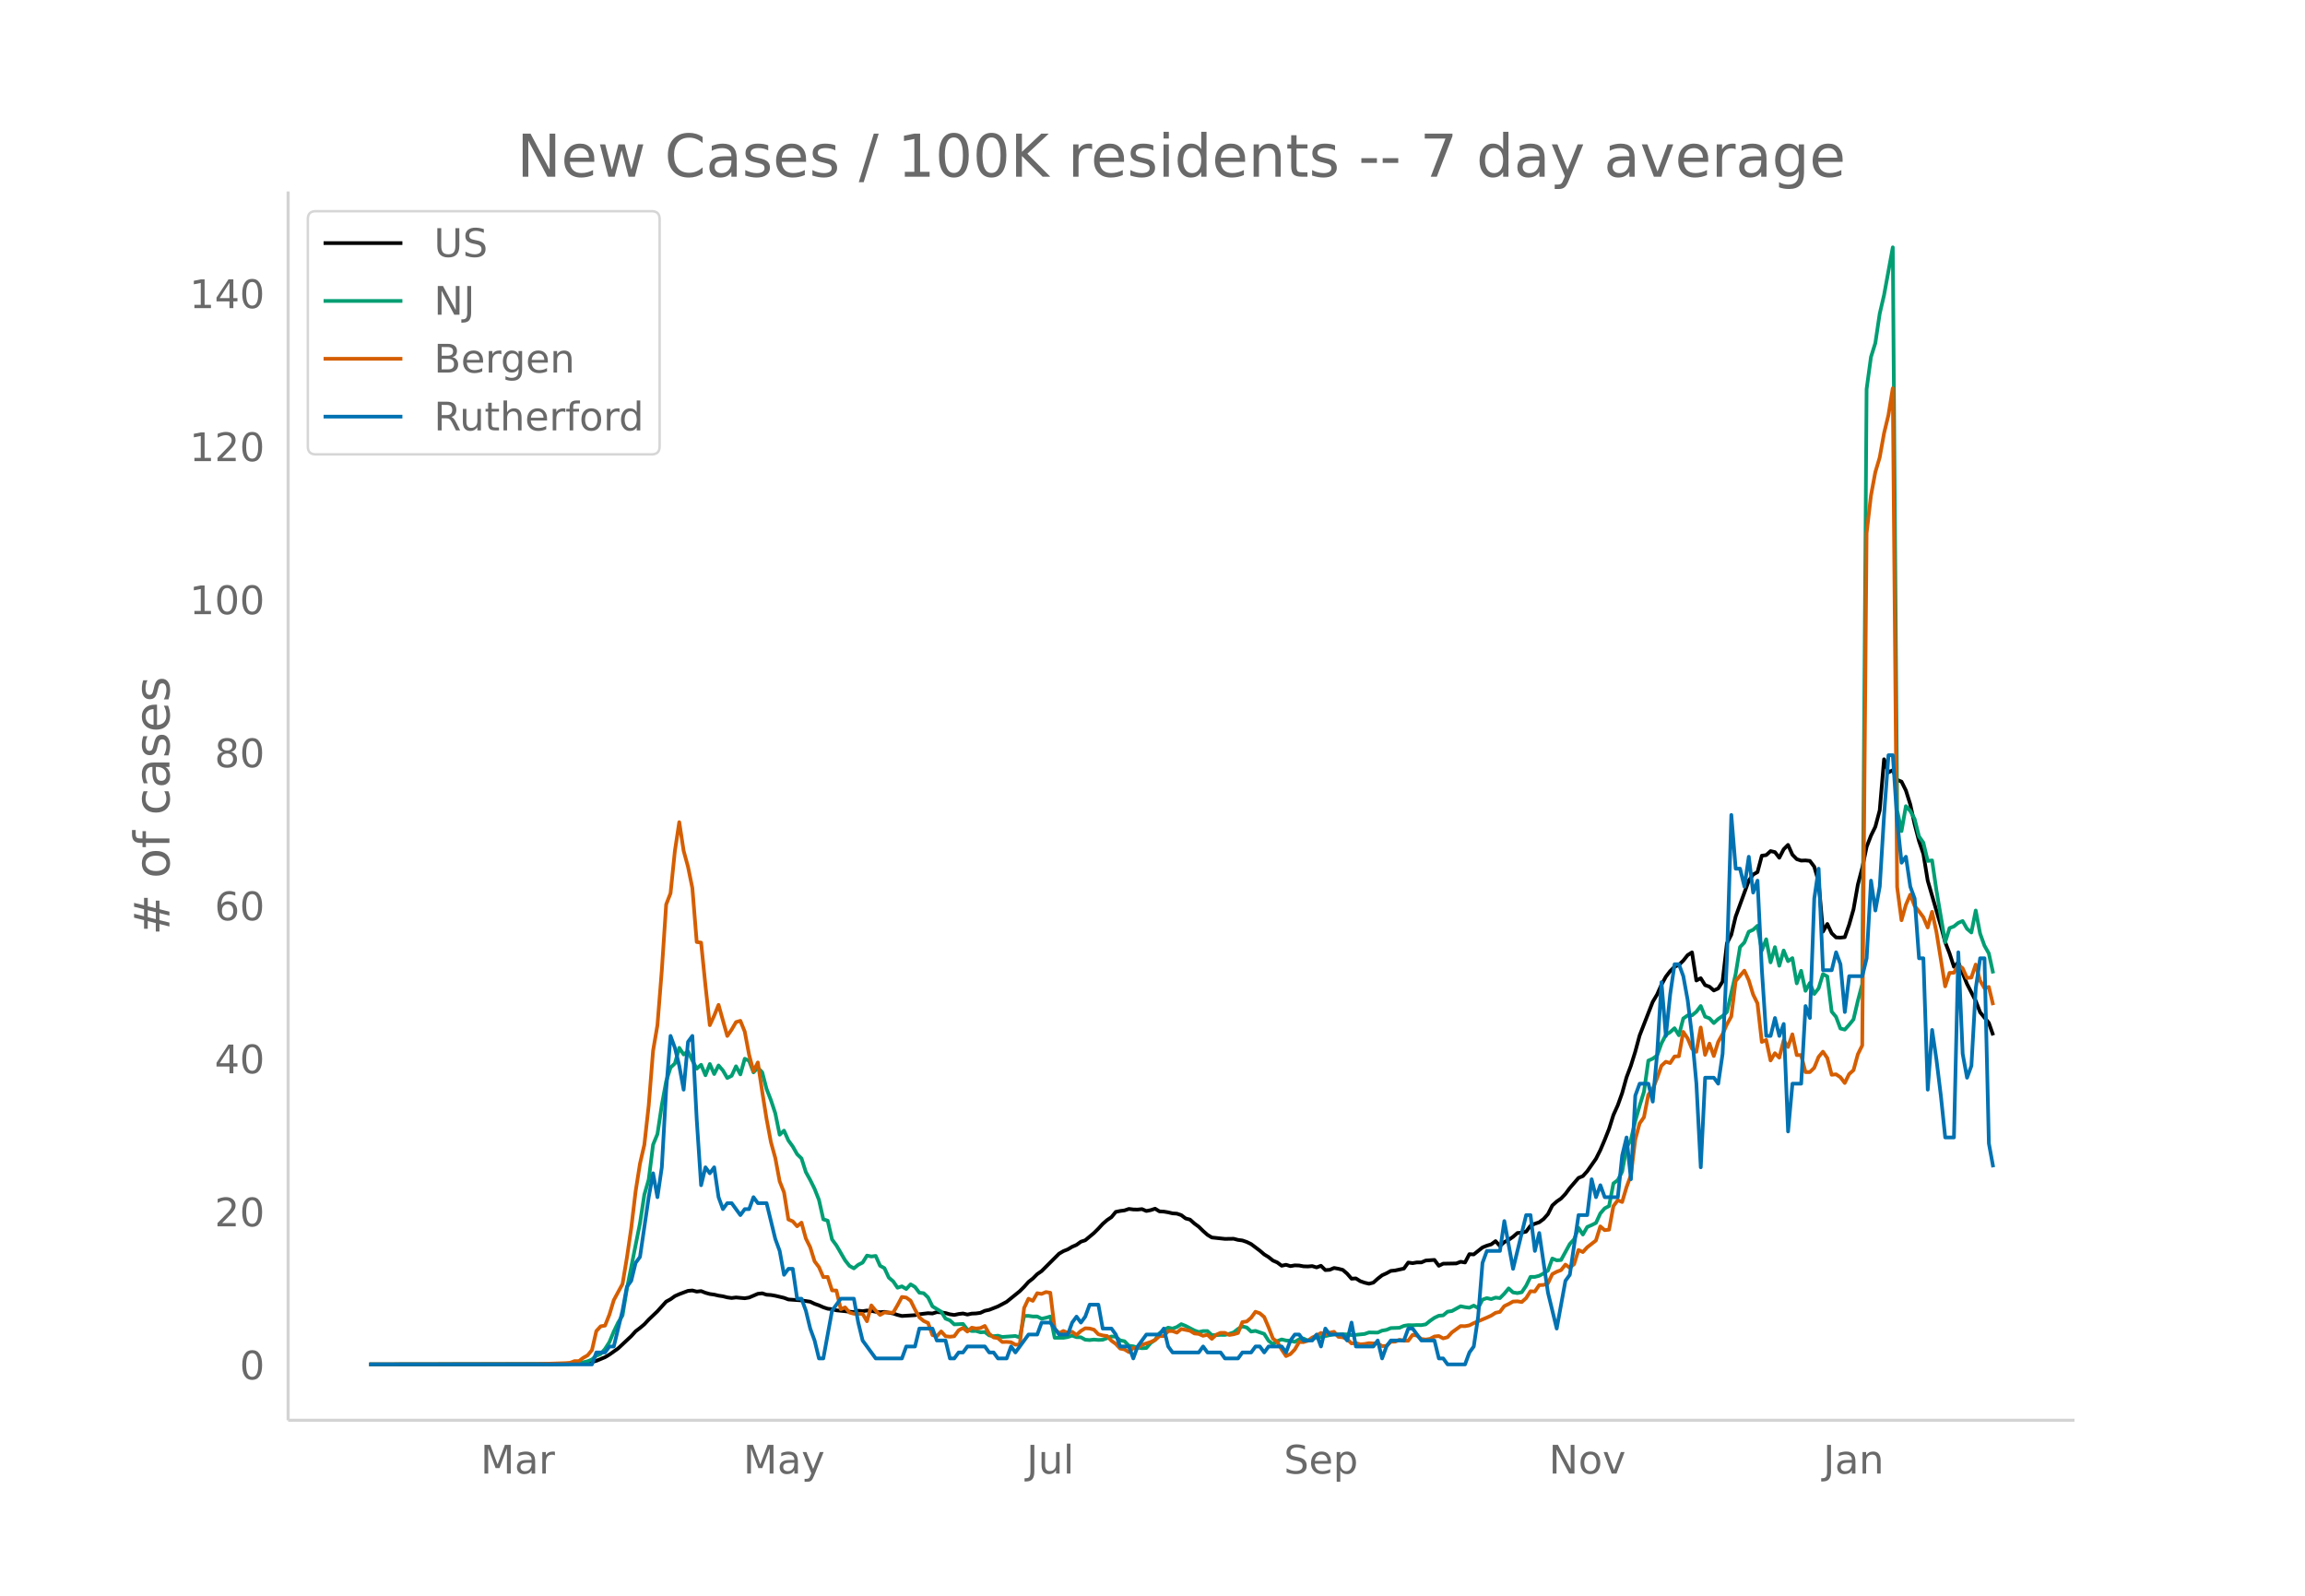 <svg height="864" viewBox="0 0 936 648" width="1248" xmlns="http://www.w3.org/2000/svg" xmlns:xlink="http://www.w3.org/1999/xlink"><defs><style>*{stroke-linecap:butt;stroke-linejoin:round}</style></defs><g id="figure_1"><path d="M0 648h936V0H0z" fill="#fff" id="patch_1"/><g id="axes_1"><path d="M117 576.72h725.4V77.76H117z" fill="none" id="patch_2"/><path clip-path="url(#pc1fc6df8f4)" d="M149.973 554.04l74.454-.087 8.864-.247 5.318-.327 1.773-.297 1.773-.493 3.545-1.474 1.773-1.061 3.545-2.51 5.318-4.985 1.773-1.968 1.773-1.349 1.773-1.492 1.772-1.904 3.546-3.383 3.545-3.925 1.773-.96 1.773-1.277 1.772-.789 3.546-1.335 1.773-.156 1.772.457 1.773-.207 1.773.696 1.772.493 1.773.242 1.773.417 1.773.266 1.772.45 1.773.244 1.773-.22 3.545.322 1.773-.293 3.545-1.52 1.773-.19 1.773.568 1.773.117 1.772.308 3.546.837 1.773.667 3.545.248 1.773.127 3.545.531 1.773.855 1.773.623 1.772.788 1.773.587 1.773.19 1.773.455 7.09.736 1.773-.57 1.773.18 1.773-.26 1.772.166 1.773.33 1.773.187 1.773-.137 3.545.65 1.773.585 1.772.436 5.319-.336 1.772-.378 3.546-.424 1.773.12 1.772-.562 1.773.12 1.773.272 1.772.5 1.773.268 1.773-.388 1.773-.214 1.772.435 1.773-.381 1.773-.07 1.773-.258 1.772-.822 1.773-.38 3.545-1.38 3.546-1.884 5.318-4.31 1.773-1.773 1.773-1.987 1.772-1.39 1.773-1.775 1.773-1.221 7.09-7.077 1.773-1.043 1.773-.71 1.773-1.059 1.773-.77 1.772-1.282 1.773-.586 3.545-2.946 1.773-1.764 1.773-1.927 1.773-1.558 1.772-1.202 1.773-2.136 1.773-.365 1.773-.234 1.772-.605 1.773.228 1.773.043 1.772-.188 1.773.768 1.773-.352 1.773-.585 1.772 1.09 1.773.095 1.773.293 1.773.422 1.772.12 1.773.6 1.773 1.346 1.772.463 1.773 1.582 1.773 1.294 1.773 1.744 1.772 1.569 1.773 1.072 5.318.57 3.546-.049 1.772.467 1.773.227 1.773.608 1.773.858 3.545 2.675 1.773 1.523 1.773 1.087 1.772 1.413 1.773.773 1.773 1.326 1.772-.39 1.773.548 1.773-.312 1.773.057 1.772.333 1.773.056 1.773-.148 1.773.53 1.772-.658 1.773 1.741 1.773-.106 1.772-.75 1.773.32 1.773.464 1.773 1.53 1.772 2.044 1.773-.12 1.773 1.127 1.773.613 1.772.426 1.773-.452 1.773-1.585 1.772-1.39 1.773-.803 1.773-.98 1.773-.179 3.545-.773 1.773-2.443 1.773.247 1.772-.31 1.773.015 1.773-.77 3.545-.247 1.773 2.38 1.773-.854 5.318-.097 1.773-.688 1.772.303 1.773-3.389 1.773.113 3.545-2.83 1.773-.727 1.773-.524 1.772-1.314 1.773 1.947 1.773-1.56 1.773-.925 1.772-1.213 1.773-1.555 1.773-.15 1.772-.42 1.773-2.356 1.773-.839 1.773-.593 1.772-1.322 1.773-1.984 1.773-3.508 1.773-1.6 1.772-1.224 1.773-1.867 1.773-2.392 3.545-4.105 1.773-.749 1.773-1.963 3.545-5.068 1.773-3.51 1.773-4.16 1.772-4.47 1.773-5.64 1.773-3.948 1.772-4.964 1.773-6.371 1.773-4.73 1.773-5.674 1.772-6.59 5.319-13.656 1.772-2.976 1.773-3.98 1.773-3.242 1.772-2.31 1.773-1.742 1.773-.791 1.773-1.71 1.772-2.238 1.773-1.116 1.773 11.41 1.773-.918 1.772 2.807 1.773.635 1.773 1.534 1.772-.811 1.773-2.793 1.773-15.534 1.773-3.478 1.772-7.373 5.319-14.582 1.772-2.501 1.773-.987 1.773-6.672 1.772-.228 1.773-1.635 1.773.415 1.773 2.286 1.772-3.429 1.773-1.784 1.773 3.966 1.773 1.825 1.772.58 1.773-.067 1.773.18 1.772 2.337 1.773 6.071 1.773 20.314 1.773-3.099 1.772 3.767 1.773 1.695 1.773.076 1.773-.174 1.772-5.07 1.773-6.244 1.773-10.08 1.772-6.745 1.773-8.503 1.773-4.591 1.773-3.61 1.772-6.66 1.773-20.752 1.773 5.307 1.773-.86 1.772 3.922 1.773.722 1.773 3.575 1.772 5.636 1.773 8.067 1.773 6.827 1.773 5.234 1.772 10.865 5.319 18.324 1.772 6.66 1.773 4.559 1.773 5.425 1.772-1.771 3.546 8.755 3.545 6.893 1.773 4.604 3.546 4.31 1.772 5.064h0" fill="none" stroke="#000" stroke-linecap="round" stroke-width="1.5" id="line2d_1"/><path clip-path="url(#pc1fc6df8f4)" d="M149.973 554.04l78-.11 3.545-.12 3.546-.23 3.545-.804 1.773-.755 1.773-1.51 1.772-.699 1.773-2.074 1.773-2.773 1.772-4.258 1.773-3.694 1.773-2.838 1.773-10.825 5.318-26.642 1.773-11.594 1.772-6.142 1.773-14.153 1.773-4.303 1.772-11.774 1.773-9.645 1.773-5.592 1.773-1.674 1.772-6.327 1.773 2.688 1.773-1.274 1.773 3.718 1.772 3.329 1.773-1.59 1.773 4.253 1.772-4.567 1.773 4.072 1.773-3.483 1.773 2.054 1.772 3.049 1.773-.91 1.773-3.853 1.773 3.293 1.772-6.356 1.773.814 1.773 4.713 1.772-1.87 1.773 1.83 1.773 6.771 1.773 4.563 1.772 5.348 1.773 8.675 1.773-1.654 1.773 3.998 1.772 2.439 1.773 3.123 1.773 1.72 1.772 5.552 1.773 3.213 1.773 3.593 1.773 4.478 1.772 7.896 1.773.56 1.773 7.626 1.773 2.399 3.545 6.092 1.773 2.234 1.772 1.01 1.773-1.46 1.773-.88 1.773-2.843 1.772.355 1.773-.23 1.773 3.993 1.773.974 1.772 3.833 1.773 1.51 1.773 2.608 1.772-.57 1.773 1.09 1.773-1.894 1.773 1.065 1.772 2.323 1.773.225 1.773 1.704 1.773 3.624 3.545 2.149 1.773 2.828 1.772.7 1.773 1.64 3.546-.176 1.772 2.289 1.773.58 1.773-.025 1.773.554 1.772-.12 1.773 1.365 1.773.33 1.772-.205 1.773.515 5.318-.395 1.773.594 1.773-8.765 1.773.005 1.772.245 1.773-.005 1.773.914 1.772-.38 1.773-.514 1.773 8.635h3.545l1.773-.3 1.773-.594 1.773.64 1.772.044 1.773.995 1.773.14 1.772-.2 1.773.15 1.773-.075 3.545-1.32 1.773.04 1.773 1.54 1.773.34 1.772 1.849 1.773.22 1.773.5 1.772.274 1.773-.095 1.773-2.039 1.773-1.25 1.772-2.678 1.773-1.344 1.773-.95 1.773.375 1.772-.64 1.773-1.159 1.773.72 3.545 1.844 1.773.635 1.773-.375 1.772-.02 1.773 1.649 1.773.005 1.773-.115 1.772.03 1.773-.44 1.773-.57 1.772-1.409 1.773-1.05 1.773.45 1.773 1.655 1.772-.27 3.546 1.214 1.773 2.779 1.772 1.4 1.773-1.255 1.773-.675 1.772.435 1.773.145 1.773.415 1.773-1.035 1.772-.34 1.773.9 3.546-1.335 1.772-.14 5.318-1.169 1.773.12 1.773-.1 1.773.085 1.772.265 1.773-.105 3.546-.355 1.772-.62 3.546.06 1.772-.794 1.773-.305 1.773-.725 3.545-.125 1.773-.78 1.773-.29 1.773.05 1.772-.09 1.773.026 1.773-.305 1.772-1.444 1.773-1.225 1.773-.834 1.773-.15 1.772-1.5 1.773-.25 3.546-1.943 1.772.36 1.773.24 1.773-.865 1.772.994 1.773-3.418 1.773-.625 1.773.415 1.772-.625 1.773.21 1.773-1.794 1.773-2.149 1.772 1.634 1.773.275 1.773-.35 1.772-2.618 1.773-3.613h1.773l1.773-.455 1.772-.955 1.773-1.174 1.773-4.873 1.773.73 1.772-.12 3.546-6.492 1.772-1.939 1.773-4.652 1.773 2.728 1.773-3.068 1.772-.76 1.773-.885 1.773-3.863 1.773-2.059 1.772-.924 1.773-9.19 1.773-1.35 1.772-3.448 1.773-9.76 1.773-3.109 1.773-7.646 1.772-6.177 1.773-5.752 1.773-12.619 1.773-.804 1.772-1.245 1.773-4.942 1.773-3.449 1.772-1.144 1.773-1.58 1.773 2.85 1.773-6.807 1.772-1.245 1.773-.025 1.773-1.454 1.773-2.344 1.772 4.333 1.773.645 1.773 1.954 1.772-1.654 1.773-1.22 1.773-1.599 3.545-15.442 1.773-10.95 1.773-1.864 1.773-4.348 1.772-.8 1.773-1.634 1.773 10.06 1.772-4.577 1.773 9.375 1.773-6.172 1.773 7.546 1.772-6.187 1.773 4.323 1.773-1.23 1.773 10.24 1.772-5.102 1.773 8.131 1.773-3.183 1.772 4.458 1.773-2.244 1.773-5.817 1.773.96 1.772 14.267 1.773 2.134 1.773 4.728 1.773.454 1.772-1.959 1.773-2.204 1.773-7.556 1.772-6.746 1.773-241.62 1.773-13.03 1.773-5.666 1.772-11.91 1.773-7.596 3.546-19.37 1.772 228.662 1.773 8.385 1.773-10.125 1.772 1.934 1.773 3.279 1.773 7.056 1.773 2.55 1.772 7.415 1.773-.204 1.773 12.188 3.545 21.035 1.773-5.742 1.773-.68 1.772-1.45 1.773-.744 1.773 3.144 1.773 1.509 1.772-8.926 1.773 9.366 1.773 4.917 1.773 3.139 1.772 8.126h0" fill="none" stroke="#009e73" stroke-linecap="round" stroke-width="1.5" id="line2d_2"/><path clip-path="url(#pc1fc6df8f4)" d="M149.973 554.04l67.363-.095 12.41-.429 1.772-.143 1.773-.666h1.773l1.772-1.334 1.773-1 1.773-2.142 1.773-7.714 1.772-1.952 1.773-.286 1.773-4.476 1.772-5.857 3.546-6.57 1.773-10.62 1.772-12.094 1.773-14.904 1.773-11.237 1.773-7.666 1.772-15.952 1.773-22.237 1.773-10.38 1.772-22.284 1.773-26.713 1.773-4.571 1.773-17.237 1.772-11.619 1.773 11.619 1.773 6.476 1.773 8.666 1.772 21.903 1.773.238 1.773 17.475 1.772 16.047 1.773-3.857 1.773-4.38 3.545 12.618 1.773-2.571 1.773-3.048 1.773-.524 1.772 4.381 1.773 9.428 1.773 6.666 1.772-3.57 1.773 11.856 1.773 11.094 1.773 9.428 1.772 6.428 1.773 9.476 1.773 4.476 1.773 11 1.772.761 1.773 2 1.773-1.476 1.772 6.428 1.773 3.571 1.773 5.714 1.773 2.333 1.772 4.095 1.773-.095 1.773 5.476 1.773.048 1.772 7.57 1.773-.714 1.773 2.096 1.772.476 3.546.047 1.773 3 1.772-6.428 1.773 2.143 1.773 1.714 1.773-1 3.545.095 1.773-3.047 1.772-3.333 1.773.238 1.773 1.285 1.773 3.572 1.772 3.19 1.773 1.476 1.773.81 1.773 4.904 1.772.476 1.773-1.952 1.773 1.952 1.772.19 1.773-.19 1.773-2.428 1.773-.953 1.772 1.476 1.773-1.57 1.773.332 1.773-.19 1.772-.857 1.773 3.19 1.773 1.476 1.772.286 1.773 1.571 1.773-.047 1.773.143 1.772 1 1.773-.048 1.773-14.856 1.773-3.762 1.772.857 1.773-3.095 1.773.286 1.772-.762 1.773.285 1.773 14.571 1.773 1.857 1.772-.905 1.773.762 1.773-.428 1.773 1.285 1.772-1.619 1.773-1.095 1.773.095 1.772.477 1.773 1.857 1.773.476 1.773.238 1.772 1.905 1.773 1.285 1.773 1.905 1.773.333 1.772 1.095 1.773-1.619 1.773-.095 1.772-1.238 3.546-1.143 1.773-.81 1.772-1.57h1.773l1.773-2.048h1.773l1.772.619 1.773-1.476 3.545.714 1.773 1.095 1.773.19 1.773.763 1.772-.429 1.773 1.667 1.773-1.667 1.773-.762h1.772l1.773.857 1.773-.285 1.772-.524 1.773-4.428 1.773-.239 1.773-1.523 1.772-2.429 1.773.62 1.773 1.523 1.773 4.143 1.772 4.618 1.773 1.334 1.773 3.095 1.772 2.666 1.773-.81 1.773-1.856 1.773-3.048 1.772.048 1.773-.571 1.773-1.286 1.773-.81 1.772-1.047 1.773.619 1.773-.714 1.772-.381 1.773 2.047 1.773.19 1.773.715 1.772 1.762 1.773-.143 1.773.524 1.773-.143 1.772-.334 1.773.096 1.773-.048 1.772 1.143 1.773-.095 1.773-1.667 1.773-.048 1.772-.761 1.773.38h1.773l1.773-2.38 1.772.285 1.773 1.381 1.773.238 1.772-.285 1.773-.953 1.773-.19 1.773.952 1.772-.476 1.773-1.952 3.546-2.572 1.772.048 1.773-.333 1.773-.905 5.318-2.238 1.773-.81 1.772-1.142 1.773-.381 1.773-2.333 1.773-.857 1.772-1 1.773-.096 1.773.286 1.772-1.571 1.773-2.81 1.773.096 1.773-2.572 1.772-.095 1.773-.619 1.773-3.762 1.773-.952 1.772-.666 1.773-2.238 1.773 1.285 1.772-1.476 1.773-5.761 1.773.857 1.773-1.953 3.545-2.761 1.773-5.714 1.773 1.523 1.772-.19 1.773-9.571 1.773-2.38 1.772.713 1.773-6 1.773-4.856 1.773-14.428 1.772-6.618 1.773-2.524 1.773-9.142 1.773-2.381 1.772-4.286 1.773-5.095 1.773-1.619 1.772.524 1.773-2.666 1.773-.096 1.773-9.904 1.772 2.62 1.773 4.237 1.773 1.238 1.773-9.857 1.772 11.095 1.773-4.571 1.773 5.047 1.772-5.714 1.773-3.142 1.773-4 1.773-3.19 1.772-14.38 3.546-4.238 1.773 3.856 1.772 5.81 1.773 3.619 1.773 15.665 1.772-.81 1.773 8.334 1.773-2.953 1.773 1.81 1.772-7.047 1.773 2.714 1.773-5.143 1.773 8.428h1.772l1.773 6.905h1.773l1.772-1.715 1.773-4.428 1.773-2.143 1.773 2.572 1.772 6.809 1.773-.19 1.773 1.19 1.773 2.333 1.772-3.619 1.773-1.571 1.773-6.476 1.772-3.571 1.773-207.988 1.773-15.285 1.773-9.523 1.772-5.952 1.773-9.857 1.773-7.333 1.773-10.951 1.772 202.56 1.773 13.475 1.773-6.238 1.772-4.143 1.773 4.571 1.773 2.19 1.773 2.382 1.772 4.19 1.773-6.38 1.773 8.19 3.545 22.093 1.773-5.476 1.773-.047 1.772-3.095 1.773 1.238 1.773 3.952 1.773-.143 1.772-5.285 1.773 6.523 1.773 3.047 1.773-.476 1.772 7.38h0" fill="none" stroke="#d55e00" stroke-linecap="round" stroke-width="1.5" id="line2d_3"/><path clip-path="url(#pc1fc6df8f4)" d="M149.973 554.04h90.409l1.773-4.85h3.545l1.773-2.426h1.772l3.546-14.55 1.773-9.701 1.772-2.425 1.773-7.276 1.773-2.425 3.545-24.252 1.773-9.7 1.773 9.7 1.772-12.126 1.773-31.527 1.773-21.827 1.773 4.85 1.772 7.276 1.773 9.7 1.773-19.4 1.773-2.426 1.772 33.953 1.773 26.677 1.773-7.276 1.772 2.425 1.773-2.425 1.773 12.126 1.773 4.85 1.772-2.425h1.773l3.546 4.85 1.772-2.425h1.773l1.773-4.85 1.772 2.425h3.546l3.545 14.551 1.773 4.85 1.773 9.701 1.773-2.425h1.772l1.773 12.126h1.773l1.772 4.85 1.773 7.276 1.773 4.85 1.773 7.276h1.772l3.546-19.402 3.545-4.85h5.318l1.773 9.7 1.773 7.276 5.318 7.276h10.636l1.773-4.85h3.546l1.772-7.276h5.319l1.772 4.85h3.546l1.772 7.276h1.773l1.773-2.425h1.773l1.772-2.426h7.091l1.773 2.426h1.773l1.772 2.425h3.546l1.773-4.85 1.772 2.425 5.319-7.276h3.545l1.773-4.85h3.545l3.546 4.85h3.545l1.773-4.85 1.773-2.425 1.772 2.425 1.773-2.425 1.773-4.85h3.545l1.773 9.7h3.545l1.773 2.425 1.773 4.85h3.545l1.773 4.85 1.773-4.85 3.545-4.85h5.318l1.773-2.425 1.773 7.275 1.773 2.426h10.636l1.773-2.426 1.772 2.426h5.319l1.772 2.425h5.318l1.773-2.425h3.546l1.772-2.426h1.773l1.773 2.426 1.773-2.426h5.318l1.772 2.426 1.773-4.85 1.773-2.426h1.773l1.772 2.425h3.546l1.773-2.425 1.772 4.85 1.773-7.275 1.773 2.425h5.318l1.773 2.425 1.772-7.275 1.773 9.7h7.091l1.773-2.425 1.772 7.276 1.773-4.85 1.773-2.426h5.318l1.773-4.85h1.773l3.545 4.85h5.318l1.773 7.276h1.773l1.772 2.425h7.091l1.773-4.85 1.773-2.426 1.772-12.125 1.773-21.827 1.773-4.85h5.318l1.773-12.126 3.545 19.401 5.318-21.826h1.773l1.773 14.55 1.773-7.275 3.545 24.252 3.546 14.55 3.545-19.4 1.773-2.426 3.545-24.251h3.546l1.772-14.551 1.773 7.275 1.773-4.85 1.773 4.85h5.318l1.772-16.976 1.773-7.276 1.773 16.977 1.773-33.953 1.772-4.85h3.546l1.773 7.275 1.772-19.401 1.773-29.102 1.773 21.826 1.772-16.976 1.773-12.126h1.773l1.773 4.85 1.772 9.701 1.773 14.551 1.773 19.402 1.773 33.952 1.772-36.377h3.546l1.772 2.425 1.773-12.126 1.773-38.803 1.773-58.204 1.772 21.826h1.773l1.773 7.276 1.773-12.126 1.772 14.551 1.773-4.85 1.773 36.377 1.772 26.677h1.773l1.773-7.275 1.773 7.275 1.772-4.85 1.773 43.653 1.773-19.401h3.545l1.773-31.528 1.773 4.85 1.772-48.503 1.773-12.126 1.773 41.228h3.545l1.773-7.275 1.773 4.85 1.773 19.402 1.772-14.551h5.318l1.773-7.276 1.773-31.527 1.773 12.126 1.772-9.701 1.773-29.102 1.773-24.252h1.773l1.772 26.677 1.773 16.976 1.773-2.425 1.772 12.126 1.773 4.85 1.773 24.252h1.773l1.772 53.354 1.773-24.252 1.773 12.126 1.773 14.551 1.772 16.976h3.546l1.772-75.18 1.773 41.228 1.773 9.7 1.773-4.85 1.772-31.527 1.773-12.126h1.773l1.773 75.18 1.772 9.701h0" fill="none" stroke="#0072b2" stroke-linecap="round" stroke-width="1.5" id="line2d_4"/><path d="M117 576.72V77.76" fill="none" stroke="#d3d3d3" stroke-linecap="square" stroke-width="1.25" id="patch_3"/><path d="M117 576.72h725.4" fill="none" stroke="#d3d3d3" stroke-linecap="square" stroke-width="1.25" id="patch_4"/><g id="matplotlib.axis_1"><g id="xtick_1"><g transform="matrix(.16 0 0 -.16 195.152 598.378)" fill="#696969" id="text_1"><defs><path d="M9.813 72.906h14.703l18.593-49.61 18.703 49.61h14.704V0H66.89v64.016l-18.797-50h-9.907l-18.796 50V0H9.813z" id="DejaVuSans-77"/><path d="M34.281 27.484q-10.89 0-15.093-2.484-4.204-2.484-4.204-8.5 0-4.781 3.157-7.594 3.156-2.797 8.562-2.797 7.485 0 12 5.297 4.516 5.297 4.516 14.078v2zm17.922 3.72V0H43.22v8.297Q40.14 3.328 35.547.953q-4.594-2.375-11.234-2.375-8.391 0-13.36 4.719Q6 8.016 6 15.922q0 9.219 6.172 13.906 6.187 4.688 18.437 4.688h12.61v.89q0 6.203-4.078 9.594-4.078 3.39-11.453 3.39-4.688 0-9.141-1.124-4.438-1.125-8.531-3.375v8.312q4.921 1.906 9.562 2.844 4.64.953 9.031.953 11.875 0 17.735-6.156 5.86-6.14 5.86-18.64z" id="DejaVuSans-97"/><path d="M41.11 46.297q-1.516.875-3.297 1.281Q36.03 48 33.89 48q-7.625 0-11.703-4.953-4.079-4.953-4.079-14.234V0H9.08v54.688h9.03v-8.5q2.844 4.984 7.375 7.39Q30.031 56 36.531 56q.922 0 2.047-.125 1.125-.11 2.484-.36z" id="DejaVuSans-114"/></defs><use xlink:href="#DejaVuSans-77"/><use x="86.279" xlink:href="#DejaVuSans-97"/><use x="147.559" xlink:href="#DejaVuSans-114"/></g></g><g id="xtick_2"><g transform="matrix(.16 0 0 -.16 301.842 598.378)" fill="#696969" id="text_2"><defs><path d="M32.172-5.078q-3.797-9.766-7.422-12.735-3.61-2.984-9.656-2.984H7.906v7.516h5.282q3.703 0 5.75 1.765Q21-9.766 23.483-3.219l1.61 4.094-22.11 53.813H12.5l17.094-42.766 17.093 42.766h9.516z" id="DejaVuSans-121"/></defs><use xlink:href="#DejaVuSans-77"/><use x="86.279" xlink:href="#DejaVuSans-97"/><use x="147.559" xlink:href="#DejaVuSans-121"/></g></g><g id="xtick_3"><g transform="matrix(.16 0 0 -.16 416.866 598.378)" fill="#696969" id="text_3"><defs><path d="M9.813 72.906h9.859V5.078q0-13.187-5-19.14-5-5.954-16.094-5.954h-3.75v8.297h3.078q6.531 0 9.219 3.672Q9.813-4.39 9.813 5.078z" id="DejaVuSans-74"/><path d="M8.5 21.578v33.11h8.984V21.922q0-7.766 3.016-11.656 3.031-3.875 9.094-3.875 7.265 0 11.484 4.64 4.234 4.64 4.234 12.656v31h8.985V0h-8.984v8.406Q42.047 3.422 37.718 1q-4.313-2.422-10.032-2.422-9.421 0-14.312 5.86Q8.5 10.296 8.5 21.578zM31.11 56z" id="DejaVuSans-117"/><path d="M9.422 75.984h8.984V0H9.422z" id="DejaVuSans-108"/></defs><use xlink:href="#DejaVuSans-74"/><use x="29.492" xlink:href="#DejaVuSans-117"/><use x="92.871" xlink:href="#DejaVuSans-108"/></g></g><g id="xtick_4"><g transform="matrix(.16 0 0 -.16 521.347 598.378)" fill="#696969" id="text_4"><defs><path d="M53.516 70.516V60.89q-5.61 2.687-10.594 4-4.984 1.328-9.625 1.328-8.047 0-12.422-3.125t-4.375-8.89q0-4.845 2.906-7.313 2.907-2.453 11.016-3.97l5.953-1.218q11.031-2.11 16.281-7.406 5.25-5.297 5.25-14.172 0-10.61-7.11-16.078-7.093-5.469-20.812-5.469-5.172 0-11.015 1.172Q13.14.922 6.89 3.219v10.156q6-3.36 11.765-5.078 5.766-1.703 11.328-1.703 8.438 0 13.032 3.312 4.593 3.328 4.593 9.485 0 5.359-3.297 8.39-3.296 3.032-10.812 4.547L27.484 33.5q-11.03 2.188-15.968 6.875-4.922 4.688-4.922 13.047 0 9.672 6.812 15.234 6.813 5.563 18.766 5.563 5.14 0 10.453-.938 5.328-.922 10.89-2.765z" id="DejaVuSans-83"/><path d="M56.203 29.594v-4.39H14.891q.593-9.282 5.593-14.142 5-4.859 13.938-4.859 5.172 0 10.031 1.266 4.86 1.265 9.656 3.812v-8.5Q49.266.734 44.187-.344 39.11-1.422 33.892-1.422q-13.094 0-20.735 7.61-7.64 7.625-7.64 20.625 0 13.421 7.25 21.296Q20.016 56 32.328 56q11.031 0 17.453-7.11 6.422-7.093 6.422-19.296zm-8.984 2.64q-.094 7.36-4.125 11.75-4.032 4.407-10.672 4.407-7.516 0-12.031-4.25-4.516-4.25-5.203-11.97z" id="DejaVuSans-101"/><path d="M18.11 8.203v-29H9.077v75.484h9.031v-8.296q2.844 4.875 7.157 7.234Q29.594 56 35.594 56q9.968 0 16.187-7.906 6.235-7.907 6.235-20.797T51.78 6.484q-6.218-7.906-16.187-7.906-6 0-10.328 2.375-4.313 2.375-7.157 7.25zm30.578 19.094q0 9.906-4.079 15.547-4.078 5.64-11.203 5.64-7.14 0-11.218-5.64-4.079-5.64-4.079-15.547 0-9.906 4.078-15.547 4.079-5.64 11.22-5.64 7.124 0 11.202 5.64t4.078 15.547z" id="DejaVuSans-112"/></defs><use xlink:href="#DejaVuSans-83"/><use x="63.477" xlink:href="#DejaVuSans-101"/><use x="125" xlink:href="#DejaVuSans-112"/></g></g><g id="xtick_5"><g transform="matrix(.16 0 0 -.16 628.949 598.378)" fill="#696969" id="text_5"><defs><path d="M9.813 72.906h13.28l32.329-60.984v60.984h9.562V0h-13.28L19.39 60.984V0H9.813z" id="DejaVuSans-78"/><path d="M30.61 48.39q-7.22 0-11.422-5.64-4.204-5.64-4.204-15.453 0-9.813 4.172-15.453 4.188-5.64 11.453-5.64 7.188 0 11.375 5.655 4.203 5.672 4.203 15.438 0 9.719-4.203 15.406-4.187 5.688-11.375 5.688zm0 7.61q11.718 0 18.406-7.625 6.703-7.61 6.703-21.078 0-13.422-6.703-21.078-6.688-7.64-18.407-7.64-11.765 0-18.437 7.64-6.656 7.656-6.656 21.078 0 13.469 6.656 21.078Q18.844 56 30.609 56z" id="DejaVuSans-111"/><path d="M2.984 54.688H12.5L29.594 8.797l17.093 45.89h9.516L35.687 0H23.485z" id="DejaVuSans-118"/></defs><use xlink:href="#DejaVuSans-78"/><use x="74.805" xlink:href="#DejaVuSans-111"/><use x="135.986" xlink:href="#DejaVuSans-118"/></g></g><g id="xtick_6"><g transform="matrix(.16 0 0 -.16 740.367 598.378)" fill="#696969" id="text_6"><defs><path d="M54.89 33.016V0h-8.984v32.719q0 7.765-3.031 11.61-3.031 3.858-9.078 3.858-7.281 0-11.484-4.64-4.204-4.625-4.204-12.64V0H9.08v54.688h9.03v-8.5q3.235 4.937 7.594 7.374Q30.078 56 35.797 56q9.422 0 14.25-5.828 4.844-5.828 4.844-17.156z" id="DejaVuSans-110"/></defs><use xlink:href="#DejaVuSans-74"/><use x="29.492" xlink:href="#DejaVuSans-97"/><use x="90.771" xlink:href="#DejaVuSans-110"/></g></g></g><g id="matplotlib.axis_2"><g id="ytick_1"><g transform="matrix(.16 0 0 -.16 97.32 560.119)" fill="#696969" id="text_7"><defs><path d="M31.781 66.406q-7.61 0-11.453-7.5Q16.5 51.422 16.5 36.375q0-14.984 3.828-22.484 3.844-7.5 11.453-7.5 7.672 0 11.5 7.5 3.844 7.5 3.844 22.484 0 15.047-3.844 22.531-3.828 7.5-11.5 7.5zm0 7.813q12.266 0 18.735-9.703 6.468-9.688 6.468-28.141 0-18.406-6.468-28.11-6.47-9.687-18.735-9.687-12.25 0-18.718 9.688-6.47 9.703-6.47 28.109 0 18.453 6.47 28.14Q19.53 74.22 31.78 74.22z" id="DejaVuSans-48"/></defs><use xlink:href="#DejaVuSans-48"/></g></g><g id="ytick_2"><g transform="matrix(.16 0 0 -.16 87.14 497.976)" fill="#696969" id="text_8"><defs><path d="M19.188 8.297h34.421V0H7.33v8.297q5.609 5.812 15.296 15.594 9.703 9.797 12.188 12.64 4.734 5.313 6.609 9 1.89 3.688 1.89 7.25 0 5.813-4.078 9.469-4.078 3.672-10.625 3.672-4.64 0-9.797-1.61-5.14-1.609-11-4.89v9.969Q13.767 71.78 18.938 73q5.188 1.219 9.485 1.219 11.328 0 18.062-5.672 6.735-5.656 6.735-15.125 0-4.5-1.688-8.531-1.672-4.016-6.125-9.485-1.218-1.422-7.765-8.187-6.532-6.766-18.453-18.922z" id="DejaVuSans-50"/></defs><use xlink:href="#DejaVuSans-50"/><use x="63.623" xlink:href="#DejaVuSans-48"/></g></g><g id="ytick_3"><g transform="matrix(.16 0 0 -.16 87.14 435.832)" fill="#696969" id="text_9"><defs><path d="M37.797 64.313L12.89 25.39h24.906zm-2.594 8.593H47.61V25.391h10.407v-8.203H47.609V0h-9.812v17.188H4.89v9.515z" id="DejaVuSans-52"/></defs><use xlink:href="#DejaVuSans-52"/><use x="63.623" xlink:href="#DejaVuSans-48"/></g></g><g id="ytick_4"><g transform="matrix(.16 0 0 -.16 87.14 373.69)" fill="#696969" id="text_10"><defs><path d="M33.016 40.375q-6.641 0-10.532-4.547-3.875-4.531-3.875-12.437 0-7.86 3.875-12.438 3.891-4.562 10.532-4.562 6.64 0 10.515 4.562 3.875 4.578 3.875 12.438 0 7.906-3.875 12.437-3.875 4.547-10.515 4.547zm19.578 30.922v-8.984q-3.719 1.75-7.5 2.671-3.782.938-7.5.938-9.766 0-14.922-6.594-5.14-6.594-5.875-19.922 2.875 4.25 7.219 6.516 4.359 2.266 9.578 2.266 10.984 0 17.36-6.672 6.374-6.657 6.374-18.125 0-11.235-6.64-18.032-6.641-6.78-17.672-6.78-12.657 0-19.344 9.687-6.688 9.703-6.688 28.109 0 17.281 8.204 27.563 8.203 10.28 22.015 10.28 3.719 0 7.5-.734t7.89-2.187z" id="DejaVuSans-54"/></defs><use xlink:href="#DejaVuSans-54"/><use x="63.623" xlink:href="#DejaVuSans-48"/></g></g><g id="ytick_5"><g transform="matrix(.16 0 0 -.16 87.14 311.546)" fill="#696969" id="text_11"><defs><path d="M31.781 34.625q-7.031 0-11.062-3.766-4.016-3.765-4.016-10.343 0-6.594 4.016-10.36Q24.75 6.391 31.78 6.391q7.032 0 11.078 3.78 4.063 3.798 4.063 10.345 0 6.578-4.031 10.343-4.016 3.766-11.11 3.766zm-9.86 4.188q-6.343 1.562-9.89 5.906Q8.5 49.079 8.5 55.329q0 8.733 6.219 13.812 6.234 5.078 17.062 5.078 10.89 0 17.094-5.078 6.203-5.079 6.203-13.813 0-6.25-3.547-10.61-3.531-4.343-9.828-5.906 7.125-1.656 11.094-6.5 3.984-4.828 3.984-11.796 0-10.61-6.468-16.282-6.47-5.656-18.532-5.656-12.047 0-18.531 5.656-6.469 5.672-6.469 16.282 0 6.968 4 11.797 4.016 4.843 11.14 6.5zM18.314 54.39q0-5.657 3.53-8.828 3.548-3.172 9.938-3.172 6.36 0 9.938 3.172 3.593 3.171 3.593 8.828 0 5.672-3.593 8.843-3.578 3.172-9.938 3.172-6.39 0-9.937-3.172-3.532-3.172-3.532-8.843z" id="DejaVuSans-56"/></defs><use xlink:href="#DejaVuSans-56"/><use x="63.623" xlink:href="#DejaVuSans-48"/></g></g><g id="ytick_6"><g transform="matrix(.16 0 0 -.16 76.96 249.403)" fill="#696969" id="text_12"><defs><path d="M12.406 8.297h16.11v55.625l-17.532-3.516v8.985l17.438 3.515h9.86V8.296H54.39V0H12.406z" id="DejaVuSans-49"/></defs><use xlink:href="#DejaVuSans-49"/><use x="63.623" xlink:href="#DejaVuSans-48"/><use x="127.246" xlink:href="#DejaVuSans-48"/></g></g><g id="ytick_7"><g transform="matrix(.16 0 0 -.16 76.96 187.26)" fill="#696969" id="text_13"><use xlink:href="#DejaVuSans-49"/><use x="63.623" xlink:href="#DejaVuSans-50"/><use x="127.246" xlink:href="#DejaVuSans-48"/></g></g><g id="ytick_8"><g transform="matrix(.16 0 0 -.16 76.96 125.117)" fill="#696969" id="text_14"><use xlink:href="#DejaVuSans-49"/><use x="63.623" xlink:href="#DejaVuSans-52"/><use x="127.246" xlink:href="#DejaVuSans-48"/></g></g><g transform="matrix(0 -.2 -.2 0 68.8 379.813)" fill="#696969" id="text_15"><defs><path d="M51.125 44H36.922l-4.11-16.313h14.313zm-7.328 27.781l-5.078-20.265h14.265L58.11 71.78h7.813L60.89 51.516h15.234V44h-17.14l-4-16.313h15.53V20.22H53.079L48 0h-7.813l5.032 20.219H30.906L25.875 0h-7.86l5.079 20.219H7.719v7.468h17.187L29 44H13.281v7.516h17.625l4.985 20.265z" id="DejaVuSans-35"/><path d="M37.11 75.984V68.5h-8.594q-4.828 0-6.72-1.953-1.874-1.953-1.874-7.031v-4.828h14.797v-6.985H19.922V0H10.89v47.703H2.297v6.984h8.594V58.5q0 9.125 4.25 13.297 4.25 4.187 13.468 4.187z" id="DejaVuSans-102"/><path d="M48.781 52.594v-8.407q-3.812 2.11-7.64 3.157-3.828 1.047-7.735 1.047-8.75 0-13.593-5.547-4.829-5.532-4.829-15.547 0-10.016 4.829-15.563 4.843-5.53 13.593-5.53 3.907 0 7.735 1.046 3.828 1.047 7.64 3.156V2.094Q45.016.344 40.984-.531q-4.015-.89-8.562-.89-12.36 0-19.64 7.765-7.266 7.765-7.266 20.953 0 13.375 7.343 21.031Q20.22 56 33.016 56q4.14 0 8.093-.86 3.953-.843 7.672-2.546z" id="DejaVuSans-99"/><path d="M44.281 53.078v-8.5q-3.797 1.953-7.906 2.922-4.094.984-8.5.984-6.688 0-10.031-2.047-3.344-2.046-3.344-6.156 0-3.125 2.39-4.906 2.391-1.781 9.626-3.39l3.078-.688q9.562-2.047 13.593-5.781 4.032-3.735 4.032-10.422 0-7.625-6.032-12.078-6.03-4.438-16.578-4.438-4.39 0-9.156.86Q10.688.296 5.422 2v9.281q4.984-2.594 9.812-3.89 4.829-1.282 9.579-1.282 6.343 0 9.75 2.172 3.421 2.172 3.421 6.125 0 3.656-2.468 5.61-2.453 1.953-10.813 3.765l-3.125.735q-8.344 1.75-12.062 5.39-3.704 3.64-3.704 9.985 0 7.718 5.47 11.906Q16.75 56 26.811 56q4.97 0 9.36-.734 4.406-.72 8.11-2.188z" id="DejaVuSans-115"/></defs><use xlink:href="#DejaVuSans-35"/><use x="83.789" xlink:href="#DejaVuSans-32"/><use x="115.576" xlink:href="#DejaVuSans-111"/><use x="176.758" xlink:href="#DejaVuSans-102"/><use x="211.963" xlink:href="#DejaVuSans-32"/><use x="243.75" xlink:href="#DejaVuSans-99"/><use x="298.73" xlink:href="#DejaVuSans-97"/><use x="360.01" xlink:href="#DejaVuSans-115"/><use x="412.109" xlink:href="#DejaVuSans-101"/><use x="473.633" xlink:href="#DejaVuSans-115"/></g></g><g transform="matrix(.24 0 0 -.24 209.887 71.76)" fill="#696969" id="text_16"><defs><path d="M4.203 54.688h8.985l11.234-42.672 11.172 42.672h10.593l11.235-42.672 11.187 42.672h8.985L63.28 0H52.688L40.922 44.828 29.109 0H18.5z" id="DejaVuSans-119"/><path d="M64.406 67.281v-10.39q-4.984 4.64-10.625 6.922-5.64 2.296-11.984 2.296-12.5 0-19.14-7.64-6.641-7.64-6.641-22.094 0-14.406 6.64-22.047 6.64-7.64 19.14-7.64 6.345 0 11.985 2.296 5.64 2.297 10.625 6.938V5.609Q59.234 2.094 53.437.33q-5.78-1.75-12.218-1.75-16.563 0-26.094 10.124-9.516 10.14-9.516 27.672 0 17.578 9.516 27.703 9.531 10.14 26.094 10.14 6.531 0 12.312-1.734 5.797-1.734 10.875-5.203z" id="DejaVuSans-67"/><path d="M25.39 72.906h8.297L8.297-9.28H0z" id="DejaVuSans-47"/><path d="M9.813 72.906h9.859V42.094L52.39 72.906h12.703L28.906 38.922 67.672 0H54.688L19.672 35.11V0h-9.86z" id="DejaVuSans-75"/><path d="M9.422 54.688h8.984V0H9.422zm0 21.296h8.984v-11.39H9.422z" id="DejaVuSans-105"/><path d="M45.406 46.39v29.594h8.985V0h-8.985v8.203Q42.578 3.328 38.25.953q-4.313-2.375-10.375-2.375-9.906 0-16.14 7.906-6.22 7.922-6.22 20.813 0 12.89 6.22 20.797Q17.968 56 27.874 56q6.063 0 10.375-2.375 4.328-2.36 7.156-7.234zm-30.61-19.093q0-9.906 4.079-15.547 4.078-5.64 11.203-5.64 7.125 0 11.219 5.64 4.11 5.64 4.11 15.547 0 9.906-4.11 15.547-4.094 5.64-11.219 5.64-7.125 0-11.203-5.64-4.078-5.64-4.078-15.547z" id="DejaVuSans-100"/><path d="M18.313 70.219V54.688h18.5v-6.985h-18.5V18.016q0-6.688 1.828-8.594 1.828-1.906 7.453-1.906h9.218V0h-9.218q-10.407 0-14.36 3.875-3.953 3.89-3.953 14.14v29.688H2.687v6.984h6.594V70.22z" id="DejaVuSans-116"/><path d="M4.89 31.39h26.313v-8H4.891z" id="DejaVuSans-45"/><path d="M8.203 72.906h46.875v-4.203L28.61 0H18.312L43.22 64.594H8.203z" id="DejaVuSans-55"/><path d="M45.406 27.984q0 9.766-4.031 15.125-4.016 5.375-11.297 5.375-7.219 0-11.25-5.375-4.031-5.359-4.031-15.125 0-9.718 4.031-15.093t11.25-5.375q7.281 0 11.297 5.375 4.031 5.375 4.031 15.093zm8.985-21.203q0-13.953-6.203-20.765Q42-20.797 29.203-20.797q-4.734 0-8.937.703-4.203.703-8.157 2.172v8.735q3.954-2.141 7.813-3.157 3.86-1.031 7.86-1.031 8.843 0 13.234 4.61 4.39 4.609 4.39 13.937v4.453q-2.781-4.844-7.125-7.234Q33.938 0 27.875 0 17.828 0 11.672 7.656q-6.156 7.672-6.156 20.328 0 12.688 6.156 20.344Q17.828 56 27.875 56q6.063 0 10.406-2.39 4.344-2.391 7.125-7.22v8.297h8.985z" id="DejaVuSans-103"/></defs><use xlink:href="#DejaVuSans-78"/><use x="74.805" xlink:href="#DejaVuSans-101"/><use x="136.328" xlink:href="#DejaVuSans-119"/><use x="218.115" xlink:href="#DejaVuSans-32"/><use x="249.902" xlink:href="#DejaVuSans-67"/><use x="319.727" xlink:href="#DejaVuSans-97"/><use x="381.006" xlink:href="#DejaVuSans-115"/><use x="433.105" xlink:href="#DejaVuSans-101"/><use x="494.629" xlink:href="#DejaVuSans-115"/><use x="546.729" xlink:href="#DejaVuSans-32"/><use x="578.516" xlink:href="#DejaVuSans-47"/><use x="612.207" xlink:href="#DejaVuSans-32"/><use x="643.994" xlink:href="#DejaVuSans-49"/><use x="707.617" xlink:href="#DejaVuSans-48"/><use x="771.24" xlink:href="#DejaVuSans-48"/><use x="834.863" xlink:href="#DejaVuSans-75"/><use x="900.439" xlink:href="#DejaVuSans-32"/><use x="932.227" xlink:href="#DejaVuSans-114"/><use x="971.09" xlink:href="#DejaVuSans-101"/><use x="1032.613" xlink:href="#DejaVuSans-115"/><use x="1084.713" xlink:href="#DejaVuSans-105"/><use x="1112.496" xlink:href="#DejaVuSans-100"/><use x="1175.973" xlink:href="#DejaVuSans-101"/><use x="1237.496" xlink:href="#DejaVuSans-110"/><use x="1300.875" xlink:href="#DejaVuSans-116"/><use x="1340.084" xlink:href="#DejaVuSans-115"/><use x="1392.184" xlink:href="#DejaVuSans-32"/><use x="1423.971" xlink:href="#DejaVuSans-45"/><use x="1460.055" xlink:href="#DejaVuSans-45"/><use x="1496.139" xlink:href="#DejaVuSans-32"/><use x="1527.926" xlink:href="#DejaVuSans-55"/><use x="1591.549" xlink:href="#DejaVuSans-32"/><use x="1623.336" xlink:href="#DejaVuSans-100"/><use x="1686.813" xlink:href="#DejaVuSans-97"/><use x="1748.092" xlink:href="#DejaVuSans-121"/><use x="1807.271" xlink:href="#DejaVuSans-32"/><use x="1839.059" xlink:href="#DejaVuSans-97"/><use x="1900.338" xlink:href="#DejaVuSans-118"/><use x="1959.518" xlink:href="#DejaVuSans-101"/><use x="2021.041" xlink:href="#DejaVuSans-114"/><use x="2062.154" xlink:href="#DejaVuSans-97"/><use x="2123.434" xlink:href="#DejaVuSans-103"/><use x="2186.91" xlink:href="#DejaVuSans-101"/></g><g id="legend_1"><path d="M128.2 184.5h136.45q3.2 0 3.2-3.2V88.96q0-3.2-3.2-3.2H128.2q-3.2 0-3.2 3.2v92.34q0 3.2 3.2 3.2z" fill="none" opacity=".8" stroke="#ccc" id="patch_5"/><path d="M131.4 98.718h32" fill="none" stroke="#000" stroke-linecap="round" stroke-width="1.5" id="line2d_5"/><g transform="matrix(.16 0 0 -.16 176.2 104.317)" fill="#696969" id="text_17"><defs><path d="M8.688 72.906h9.921V28.61q0-11.718 4.235-16.875 4.25-5.14 13.781-5.14 9.469 0 13.719 5.14 4.25 5.157 4.25 16.875v44.297H64.5V27.391q0-14.25-7.063-21.532-7.046-7.28-20.812-7.28-13.828 0-20.89 7.28-7.047 7.282-7.047 21.532z" id="DejaVuSans-85"/></defs><use xlink:href="#DejaVuSans-85"/><use x="73.193" xlink:href="#DejaVuSans-83"/></g><path d="M131.4 122.203h32" fill="none" stroke="#009e73" stroke-linecap="round" stroke-width="1.5" id="line2d_7"/><g transform="matrix(.16 0 0 -.16 176.2 127.802)" fill="#696969" id="text_18"><use xlink:href="#DejaVuSans-78"/><use x="74.805" xlink:href="#DejaVuSans-74"/></g><path d="M131.4 145.688h32" fill="none" stroke="#d55e00" stroke-linecap="round" stroke-width="1.5" id="line2d_9"/><g transform="matrix(.16 0 0 -.16 176.2 151.287)" fill="#696969" id="text_19"><defs><path d="M19.672 34.813V8.108H35.5q7.953 0 11.781 3.297 3.844 3.297 3.844 10.078 0 6.844-3.844 10.078-3.828 3.25-11.781 3.25zm0 29.984V42.828h14.61q7.218 0 10.75 2.703 3.546 2.719 3.546 8.282 0 5.515-3.547 8.25-3.531 2.734-10.75 2.734zm-9.86 8.11h25.204q11.28 0 17.375-4.688Q58.5 63.53 58.5 54.89q0-6.703-3.125-10.657-3.125-3.953-9.188-4.922 7.282-1.562 11.313-6.53 4.031-4.954 4.031-12.376 0-9.765-6.64-15.093Q48.25 0 35.984 0H9.812z" id="DejaVuSans-66"/></defs><use xlink:href="#DejaVuSans-66"/><use x="68.604" xlink:href="#DejaVuSans-101"/><use x="130.127" xlink:href="#DejaVuSans-114"/><use x="169.49" xlink:href="#DejaVuSans-103"/><use x="232.967" xlink:href="#DejaVuSans-101"/><use x="294.49" xlink:href="#DejaVuSans-110"/></g><path d="M131.4 169.173h32" fill="none" stroke="#0072b2" stroke-linecap="round" stroke-width="1.5" id="line2d_11"/><g transform="matrix(.16 0 0 -.16 176.2 174.773)" fill="#696969" id="text_20"><defs><path d="M44.39 34.188q3.172-1.079 6.172-4.594 3-3.516 6.032-9.672L66.609 0H56l-9.313 18.703q-3.624 7.328-7.015 9.719-3.39 2.39-9.25 2.39h-10.75V0h-9.86v72.906h22.266q12.5 0 18.656-5.234 6.157-5.219 6.157-15.766 0-6.89-3.203-11.437-3.204-4.532-9.297-6.282zM19.673 64.797V38.922h12.406q7.125 0 10.766 3.297 3.64 3.297 3.64 9.687 0 6.39-3.64 9.64-3.64 3.25-10.766 3.25z" id="DejaVuSans-82"/><path d="M54.89 33.016V0h-8.984v32.719q0 7.765-3.031 11.61-3.031 3.858-9.078 3.858-7.281 0-11.484-4.64-4.204-4.625-4.204-12.64V0H9.08v75.984h9.03V46.188q3.235 4.937 7.594 7.374Q30.078 56 35.797 56q9.422 0 14.25-5.828 4.844-5.828 4.844-17.156z" id="DejaVuSans-104"/></defs><use xlink:href="#DejaVuSans-82"/><use x="64.982" xlink:href="#DejaVuSans-117"/><use x="128.361" xlink:href="#DejaVuSans-116"/><use x="167.57" xlink:href="#DejaVuSans-104"/><use x="230.949" xlink:href="#DejaVuSans-101"/><use x="292.473" xlink:href="#DejaVuSans-114"/><use x="333.586" xlink:href="#DejaVuSans-102"/><use x="368.791" xlink:href="#DejaVuSans-111"/><use x="429.973" xlink:href="#DejaVuSans-114"/><use x="469.336" xlink:href="#DejaVuSans-100"/></g></g></g></g><defs><clipPath id="pc1fc6df8f4"><path d="M117 77.76h725.4v498.96H117z"/></clipPath></defs></svg>
